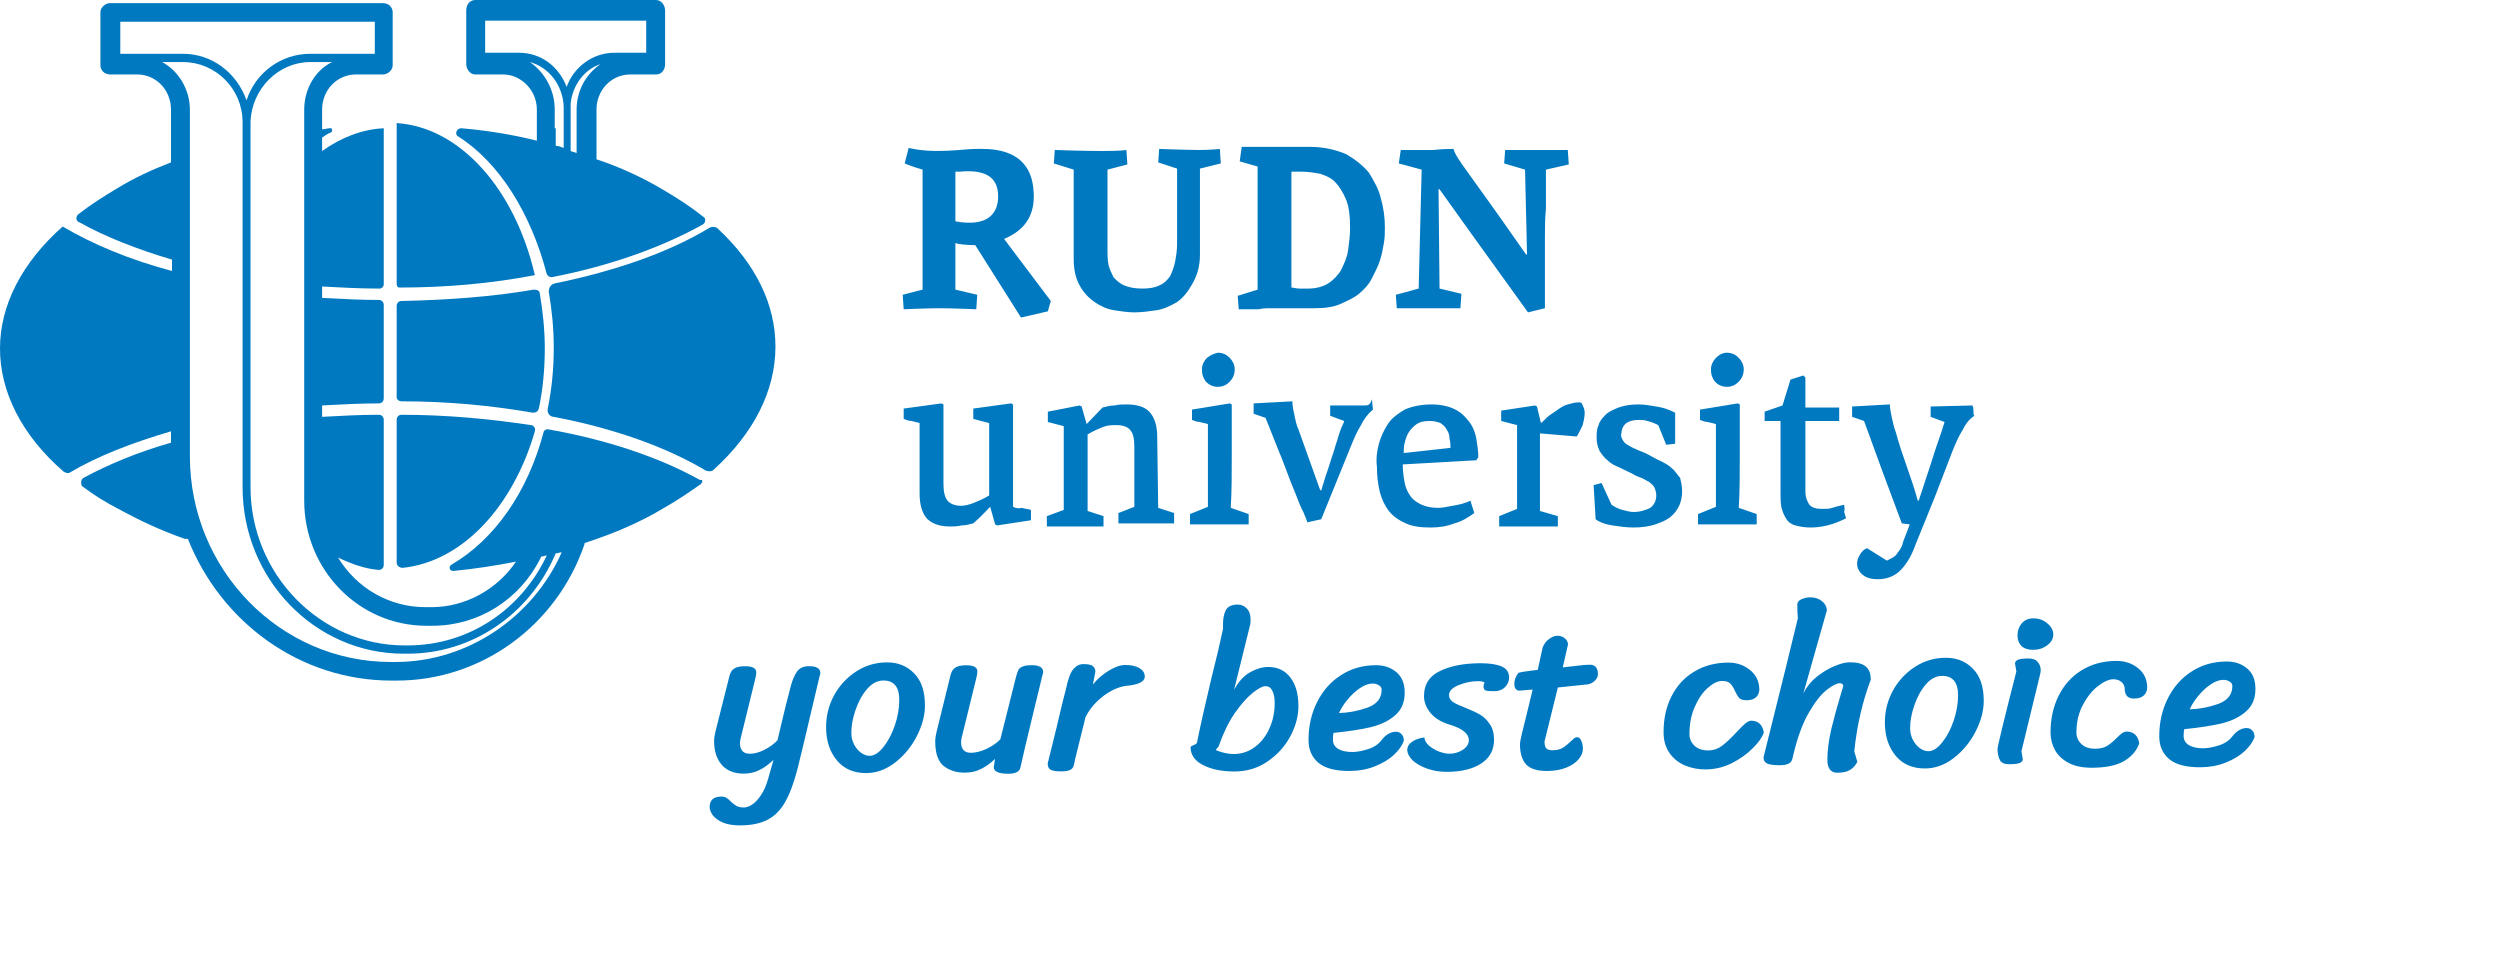 <svg width="371" height="145" viewBox="0 0 371 145" fill="none" xmlns="http://www.w3.org/2000/svg">
<g clip-path="url(#clip0_354_8398)">
<path d="M150.336 75.213V60.017C150.189 60.017 150.189 59.863 150.041 59.863L144.435 60.631V62.166L146.795 62.78V73.524C146.058 73.985 145.32 74.292 144.582 74.599C143.845 74.906 143.107 75.059 142.664 75.059C141.632 75.059 141.042 74.752 140.599 74.292C140.156 73.678 140.009 72.91 140.009 71.682V60.017L139.714 59.863L134.107 60.631V62.166C134.55 62.319 134.845 62.473 135.288 62.473C135.73 62.626 136.025 62.626 136.468 62.78V73.217C136.468 75.059 136.911 76.287 137.648 77.055C138.533 77.822 139.566 78.129 141.042 78.129C141.484 78.129 142.074 78.129 142.664 77.976C143.255 77.976 143.845 77.822 144.435 77.669C145.32 76.901 146.058 76.134 146.943 75.213L147.68 77.822L147.976 77.976L152.992 77.208V75.673C152.549 75.52 152.106 75.52 151.664 75.366C151.074 75.52 150.631 75.366 150.336 75.213ZM171.728 64.775C171.728 63.087 171.286 61.859 170.548 61.091C169.81 60.324 168.63 60.017 167.155 60.017C166.565 60.017 166.122 60.017 165.384 60.17C164.794 60.17 164.204 60.324 163.614 60.477L161.254 62.933L160.516 60.324L160.221 60.17C159.483 60.324 158.598 60.477 157.86 60.631C157.123 60.784 156.237 60.938 155.5 61.091V62.626L157.86 63.24V75.673L155.352 76.594V78.129H163.762V76.594L161.401 75.827V64.468C162.139 64.008 162.876 63.701 163.614 63.394C164.352 63.087 164.942 63.087 165.679 63.087C166.712 63.087 167.45 63.394 167.745 63.854C168.188 64.315 168.335 65.236 168.335 66.31V75.213L165.975 76.134V77.669H174.236V76.134L171.876 75.366L171.728 64.775ZM179.105 53.109C178.662 53.57 178.367 54.184 178.367 54.798C178.367 55.565 178.515 56.026 178.957 56.64C179.4 57.1 179.99 57.407 180.728 57.407C181.465 57.407 182.056 57.1 182.498 56.64C182.941 56.179 183.236 55.565 183.236 54.798C183.236 54.184 182.941 53.57 182.498 53.109C182.056 52.649 181.465 52.342 180.728 52.342C180.138 52.495 179.695 52.649 179.105 53.109ZM182.793 67.692V60.017L182.498 59.863L176.892 60.784V62.319C177.335 62.473 177.63 62.626 178.072 62.626C178.515 62.78 178.81 62.78 179.253 62.933V75.213L176.597 76.287V77.822H185.301V76.287L182.646 75.366C182.793 72.91 182.793 70.301 182.793 67.692ZM202.415 60.17H197.399V61.705L199.464 62.473C199.464 62.626 199.317 62.933 199.022 63.547C198.874 64.008 198.579 64.775 198.432 65.389C198.137 66.157 197.989 66.924 197.694 67.692L196.956 69.994C196.661 70.761 196.514 71.375 196.366 71.836C196.219 72.143 196.219 72.45 196.071 72.757H195.924L192.678 63.701C192.383 63.087 192.235 62.319 192.088 61.552C191.94 60.938 191.793 60.324 191.793 59.556L186.039 59.863V61.398L187.809 62.012C188.4 63.547 188.99 64.929 189.58 66.464C190.022 67.538 190.465 68.612 190.908 69.841C191.35 71.068 191.793 72.143 192.235 73.217C192.678 74.292 192.973 75.213 193.416 75.98C193.711 76.748 194.006 77.362 194.006 77.515L196.071 77.055L200.497 66.157C200.94 65.082 201.382 64.008 201.973 63.087C202.415 62.166 203.005 61.398 203.743 60.784L203.595 59.249C203.3 60.17 203.005 60.17 202.415 60.17ZM218.054 62.626C217.463 61.859 216.873 61.245 215.988 60.784C215.103 60.324 213.923 60.017 212.447 60.017C210.825 60.017 209.497 60.324 208.464 60.784C207.431 61.398 206.546 62.012 205.956 62.933C205.366 63.854 204.923 64.775 204.628 65.85C204.333 66.924 204.186 68.152 204.333 69.227C204.333 70.608 204.481 71.836 204.776 73.064C205.071 74.138 205.513 75.059 206.103 75.827C206.694 76.594 207.579 77.208 208.612 77.669C209.644 78.129 210.825 78.283 212.3 78.283C213.48 78.283 214.66 78.129 215.841 77.669C217.021 77.362 217.906 76.748 218.791 76.134L218.201 74.292C217.316 74.752 216.431 74.906 215.546 75.059C214.66 75.213 214.07 75.366 213.48 75.366C212.447 75.366 211.71 75.213 210.972 74.906C210.382 74.599 209.792 74.292 209.349 73.678C208.907 73.064 208.612 72.45 208.464 71.682C208.316 70.915 208.169 69.994 208.169 68.919L219.086 68.305L219.381 67.845C219.381 66.924 219.234 66.003 219.086 65.082C218.939 64.315 218.644 63.394 218.054 62.626ZM208.316 67.231C208.316 66.77 208.316 66.157 208.464 65.696C208.612 65.082 208.759 64.622 209.054 64.161C209.349 63.701 209.792 63.24 210.234 62.933C210.677 62.626 211.267 62.473 212.152 62.473C212.89 62.473 213.333 62.626 213.775 62.78C214.218 63.087 214.513 63.394 214.66 63.701C214.955 64.161 215.103 64.468 215.103 65.082C215.25 65.543 215.25 66.003 215.25 66.464L208.316 67.231ZM234.282 59.71C233.692 59.71 233.249 59.863 232.659 60.017C232.069 60.17 231.627 60.477 231.184 60.784C230.741 61.091 230.299 61.398 229.856 61.705C229.414 62.012 229.119 62.473 228.676 62.78L228.086 60.324L227.791 60.17L222.775 60.938V62.473L225.135 63.087V75.52L222.48 76.594V78.129H231.184V76.594L228.528 75.827V64.315L233.987 64.775C234.282 64.315 234.577 63.701 234.872 63.087C235.02 62.473 235.167 61.859 235.167 61.245C235.167 60.784 235.02 60.477 234.872 60.17C234.725 59.71 234.577 59.71 234.282 59.71ZM248.15 69.534C247.708 69.073 247.118 68.766 246.527 68.459C245.79 68.152 245.052 67.692 244.462 67.385C243.872 67.078 243.282 66.924 242.692 66.617C242.249 66.464 241.806 66.157 241.511 66.003C241.216 65.85 240.921 65.543 240.774 65.236C240.626 64.929 240.479 64.622 240.626 64.315C240.626 63.701 240.921 63.087 241.364 62.78C241.806 62.473 242.397 62.319 243.134 62.319C243.577 62.319 244.019 62.319 244.462 62.473C245.052 62.626 245.495 62.78 246.085 63.087L247.265 66.003L248.593 65.85V61.245C247.708 60.784 246.823 60.477 245.79 60.324C244.905 60.17 244.019 60.017 243.134 60.017C241.954 60.017 241.069 60.17 240.184 60.477C239.446 60.784 238.708 61.091 238.266 61.552C237.823 62.012 237.38 62.473 237.233 63.087C236.938 63.701 236.938 64.315 236.938 64.929C236.938 65.696 237.085 66.31 237.38 66.924C237.675 67.385 238.118 67.999 238.561 68.305C239.003 68.766 239.593 69.073 240.331 69.38L242.249 70.301C242.692 70.608 243.134 70.761 243.577 70.915C244.019 71.068 244.314 71.375 244.757 71.529C245.052 71.836 245.347 71.989 245.495 72.296C245.642 72.603 245.79 73.064 245.79 73.524C245.79 74.292 245.495 74.906 244.905 75.366C244.314 75.673 243.429 75.98 242.397 75.98C241.954 75.98 241.364 75.827 240.774 75.673C240.184 75.52 239.593 75.213 239.151 74.906L237.675 71.682C237.528 71.682 237.233 71.836 237.085 71.836C236.938 71.836 236.643 71.989 236.495 71.989L236.79 77.055C237.38 77.515 238.266 77.822 239.298 77.976C240.331 78.129 241.364 78.283 242.397 78.283C243.577 78.283 244.757 78.129 245.642 77.822C246.527 77.515 247.265 77.208 247.855 76.748C248.445 76.287 248.888 75.673 249.183 75.059C249.478 74.445 249.626 73.678 249.626 72.91C249.626 72.143 249.478 71.529 249.331 70.915C248.888 70.454 248.593 69.841 248.15 69.534ZM256.265 57.407C257.002 57.407 257.592 57.1 258.035 56.64C258.478 56.179 258.773 55.565 258.773 54.798C258.773 54.184 258.478 53.57 258.035 53.109C257.592 52.649 257.002 52.342 256.265 52.342C255.674 52.342 255.084 52.649 254.642 53.109C254.199 53.57 253.904 54.184 253.904 54.798C253.904 55.565 254.052 56.026 254.494 56.64C254.937 57.1 255.527 57.407 256.265 57.407ZM258.183 67.692V60.017L257.887 59.863L252.281 60.784V62.319C252.724 62.473 253.019 62.626 253.461 62.626C253.904 62.78 254.199 62.78 254.642 62.933V75.213L251.986 76.287V77.822H260.691V76.287L258.035 75.366C258.183 72.91 258.183 70.301 258.183 67.692ZM273.673 74.906C272.936 75.059 272.346 75.213 271.903 75.366C271.46 75.52 271.018 75.52 270.428 75.52C269.543 75.52 268.952 75.366 268.51 74.906C268.215 74.445 267.92 73.831 267.92 72.91V62.473H272.936V60.477H267.92V56.026L267.772 55.872L267.625 55.719L265.707 56.333L264.526 60.17C264.084 60.324 263.641 60.477 263.199 60.631C262.756 60.784 262.313 60.938 261.871 61.091V62.473H264.231V73.064C264.231 73.985 264.231 74.752 264.379 75.366C264.526 75.98 264.821 76.594 265.117 77.055C265.412 77.515 265.854 77.822 266.444 77.976C267.034 78.129 267.772 78.283 268.657 78.283C270.428 78.283 272.198 77.822 273.969 76.901C273.821 76.594 273.821 76.287 273.673 75.98C273.821 75.52 273.673 75.213 273.673 74.906ZM292.853 60.938C292.853 60.631 292.853 60.477 292.705 60.17L286.509 60.324V61.859L288.574 62.626C287.984 64.622 287.246 66.464 286.656 68.459L284.738 74.292H284.591C284.148 72.603 283.558 70.915 282.968 69.227C282.378 67.538 281.788 65.85 281.345 64.161C281.05 63.394 280.903 62.626 280.755 62.012C280.607 61.245 280.46 60.631 280.46 60.017L274.854 60.324V61.859L276.624 62.473L279.427 70.147C280.312 72.603 281.345 75.213 282.23 77.669L283.411 77.822L282.525 80.125C282.378 80.432 282.378 80.739 282.23 81.046C282.083 81.353 281.935 81.66 281.64 81.967C281.493 82.274 281.198 82.581 280.903 82.734L280.017 83.195L277.067 81.353C276.624 81.506 276.329 81.813 276.034 82.274C275.739 82.734 275.591 83.195 275.591 83.655C275.591 84.269 275.886 84.883 276.477 85.344C277.067 85.804 277.804 85.957 278.69 85.957C280.017 85.957 281.198 85.497 282.083 84.576C282.968 83.655 283.706 82.427 284.296 80.739L287.099 73.831C287.984 71.529 288.869 69.227 289.755 66.924C290.197 65.85 290.64 64.775 291.23 63.854C291.672 62.933 292.263 62.166 293 61.705C292.853 61.552 292.853 61.245 292.853 60.938ZM178.072 37.76V25.02L181.17 24.252L181.023 22.103C181.023 22.103 179.695 22.257 177.925 22.257C176.302 22.257 172.023 22.103 172.023 22.103L171.876 24.099L174.679 25.02V36.225C174.679 37.146 174.531 38.067 174.384 38.834C174.236 39.602 173.941 40.369 173.646 40.983C173.204 41.597 172.761 42.058 172.023 42.365C171.433 42.672 170.548 42.825 169.515 42.825C168.483 42.825 167.597 42.672 166.86 42.365C166.122 42.058 165.679 41.597 165.237 41.137C164.942 40.523 164.647 39.909 164.499 39.295C164.352 38.527 164.352 37.76 164.352 36.992V25.173L167.302 24.406L167.155 22.257C167.155 22.257 166.417 22.41 163.614 22.41C160.811 22.41 156.532 22.257 156.532 22.257L156.385 24.252L159.336 25.173V38.374C159.336 40.062 159.631 41.29 160.221 42.365C160.811 43.439 161.549 44.207 162.434 44.821C163.319 45.435 164.352 45.895 165.384 46.049C166.417 46.202 167.45 46.356 168.335 46.356C169.368 46.356 170.548 46.202 171.581 46.049C172.614 45.895 173.646 45.435 174.679 44.821C175.564 44.207 176.302 43.286 176.892 42.211C177.63 40.983 178.072 39.602 178.072 37.76ZM188.4 45.742H195.039C196.514 45.742 197.842 45.588 198.874 45.128C199.907 44.667 200.94 44.207 201.677 43.593C202.415 42.979 203.153 42.211 203.595 41.29C204.038 40.369 204.481 39.602 204.776 38.681C205.071 37.76 205.218 36.992 205.366 36.072C205.513 35.304 205.513 34.536 205.513 33.769C205.513 32.388 205.366 31.006 204.923 29.471C204.628 28.09 203.89 26.862 203.153 25.634C202.268 24.559 201.087 23.638 199.76 22.871C198.284 22.257 196.514 21.796 194.448 21.796H184.269L183.974 23.945L186.629 24.713V42.979L183.678 43.9L183.826 45.895H186.777C187.514 45.742 187.957 45.742 188.4 45.742ZM191.645 25.48H193.268C194.153 25.48 195.039 25.634 195.924 25.787C196.809 26.094 197.547 26.401 198.137 27.015C198.727 27.629 199.317 28.55 199.76 29.625C200.202 30.699 200.35 32.081 200.35 33.769C200.35 34.997 200.202 36.072 200.055 37.146C199.907 38.22 199.464 39.141 199.022 40.062C198.579 40.83 197.842 41.597 197.104 42.058C196.366 42.518 195.334 42.825 194.153 42.825H192.826C192.383 42.825 191.94 42.672 191.645 42.672V25.48ZM207.136 43.746L207.284 45.742H216.726L216.873 43.593L213.628 42.825L213.48 28.09H213.628L218.349 34.69L226.758 46.356L229.266 45.742V35.458C229.266 33.922 229.266 32.388 229.414 31.006V25.173L232.807 24.406L232.659 22.257H223.365L223.217 24.252L226.315 25.173L226.611 37.76H226.463L222.48 32.081L216.873 24.252C216.726 23.945 216.431 23.638 216.283 23.331C215.988 22.871 215.841 22.564 215.693 22.103C215.103 22.103 214.07 22.103 212.742 22.257H207.874L207.579 24.252L210.972 25.173L210.529 42.825L207.136 43.746ZM133.96 43.746L134.107 45.895C134.107 45.895 137.501 45.742 139.419 45.742C141.337 45.742 144.877 45.895 144.877 45.895L145.025 43.746L141.779 42.979V36.072C142.222 36.225 143.255 36.379 144.73 36.379L151.516 47.123L155.5 46.202L155.942 44.667L149.008 35.458C151.516 34.383 154.024 32.388 153.287 27.476C152.402 21.643 146.353 22.103 144.73 22.103C142.959 22.103 138.681 22.871 134.845 21.95L134.255 24.252C134.255 24.252 135.288 24.713 136.911 25.173V42.979L133.96 43.746ZM148.123 29.164C148.123 31.467 146.795 33.769 141.779 32.848V25.48H142.369C146.943 25.02 148.123 26.862 148.123 29.164Z" fill="#0079C1"/>
<path d="M59.751 84.269C68.603 83.348 76.127 75.213 79.373 64.008C79.52 63.547 79.225 63.24 78.93 63.087H78.783C72.734 62.166 66.242 61.552 59.603 61.552C59.161 61.552 58.866 61.859 58.866 62.319V83.501C58.866 83.962 59.308 84.269 59.751 84.269ZM68.013 20.261C74.062 24.099 78.783 31.62 81.143 40.676C81.291 40.983 81.586 41.137 81.881 41.137C90.585 39.448 98.257 36.685 104.306 33.309C104.601 33.155 104.748 32.694 104.601 32.388L104.453 32.234C102.535 30.699 100.617 29.471 98.552 28.243C95.454 26.401 92.208 24.866 88.52 23.638V16.27C88.52 13.354 90.733 11.052 93.536 11.052H97.372C98.109 11.052 98.7 10.438 98.7 9.517V1.535C98.7 0.767 98.109 0 97.372 0H70.521C69.783 0 69.193 0.614 69.193 1.535V9.517C69.193 10.284 69.783 11.052 70.521 11.052H74.652C77.307 11.052 79.668 13.354 79.668 16.27V20.875C75.98 19.954 72.144 19.34 68.455 19.033C67.718 19.033 67.423 19.954 68.013 20.261ZM85.569 16.27V22.717C85.274 22.564 84.979 22.564 84.684 22.41V15.35C84.979 12.587 86.749 10.284 89.11 9.517C86.897 11.052 85.569 13.508 85.569 16.27ZM95.896 3.07V7.828H91.175C87.93 7.828 85.126 9.977 84.094 12.894C82.914 9.824 80.258 7.828 77.012 7.828H71.996V3.07H95.896ZM82.323 19.033V16.27C82.323 13.354 80.848 10.745 78.635 9.21C81.438 9.977 83.504 12.587 83.651 15.81V21.95C83.209 21.796 82.914 21.643 82.471 21.643V19.033H82.323Z" fill="#0079C1"/>
<path d="M59.308 42.672C66.242 42.672 73.029 42.058 79.373 40.83C76.422 28.09 68.308 18.88 58.866 18.266V42.058C58.866 42.518 59.013 42.672 59.308 42.672Z" fill="#0079C1"/>
<path d="M103.863 71.222C97.814 67.845 89.995 65.236 81.291 63.701C80.996 63.701 80.848 63.854 80.701 64.008C78.34 73.064 73.324 80.125 66.98 83.808C66.537 84.115 66.685 84.729 67.275 84.729C70.373 84.422 73.472 83.962 76.57 83.348C73.767 87.492 69.046 90.102 64.029 90.102H63.144C57.833 90.102 52.965 87.339 50.161 82.734C52.079 83.655 54.145 84.422 56.21 84.576C56.653 84.576 56.948 84.269 56.948 83.808V62.319C56.948 61.859 56.653 61.552 56.21 61.552C53.407 61.552 50.604 61.705 47.801 61.859V60.17C50.604 60.017 53.407 59.863 56.21 59.863C56.653 59.863 56.948 59.556 56.948 59.096V45.281C56.948 44.821 56.653 44.514 56.21 44.514C53.407 44.514 50.604 44.36 47.801 44.207V42.518C50.604 42.672 53.407 42.825 56.358 42.825C56.653 42.825 56.948 42.518 56.948 42.211V19.033C53.702 19.187 50.604 20.415 47.801 22.41V20.415C48.243 20.108 48.686 19.801 49.129 19.647C49.424 19.494 49.276 18.88 48.981 19.033C48.538 19.033 48.243 19.187 47.801 19.187V16.27C47.801 13.354 50.014 11.052 52.817 11.052H56.8C57.538 11.052 58.276 10.438 58.276 9.67V1.842C58.276 1.074 57.685 0.46 56.8 0.46H16.376C15.639 0.46 14.901 1.074 14.901 1.842V9.67C14.901 10.438 15.491 11.052 16.376 11.052H20.36C23.163 11.052 25.376 13.354 25.376 16.27V18.266V24.099C22.573 25.173 19.917 26.401 17.409 27.936C15.344 29.164 13.426 30.392 11.655 31.773C11.213 32.081 11.213 32.848 11.803 33.002C15.639 35.15 20.36 36.992 25.523 38.527V40.216C19.18 38.527 13.721 36.225 9.295 33.615C3.246 38.988 0 45.281 0 51.728C0 58.175 3.246 64.621 9.442 69.994C9.737 70.147 10.033 70.301 10.328 70.147C14.459 67.692 19.622 65.696 25.376 64.008V65.696C20.507 67.078 16.081 68.919 12.393 70.915C12.098 71.068 11.95 71.529 12.098 71.989C12.098 72.143 12.245 72.143 12.393 72.296C14.016 73.524 15.786 74.599 17.557 75.52C20.655 77.208 23.901 78.743 27.441 79.971H27.884C32.752 92.251 44.408 101 58.128 101H58.866C71.406 101 82.619 92.865 86.749 80.739V80.585C91.028 79.204 95.011 77.515 98.552 75.366C100.47 74.292 102.24 73.064 104.011 71.836C104.158 71.682 104.306 71.375 104.158 71.222C104.06 71.222 103.962 71.222 103.863 71.222ZM45.145 16.27V74.292C45.145 84.576 53.26 92.865 63.292 92.865H64.177C70.963 92.865 77.16 89.027 80.258 82.734C80.258 82.734 80.258 82.581 80.406 82.581C80.701 82.581 80.848 82.427 81.143 82.427C77.307 90.562 69.488 95.781 60.489 95.781H60.046C47.506 95.781 37.178 85.19 37.178 72.296V18.112C37.326 13.201 41.309 9.21 46.031 9.21H49.276C46.768 10.438 45.145 13.201 45.145 16.27ZM55.62 3.223V7.982H46.031C41.752 7.982 37.916 10.745 36.588 14.889C35.113 10.745 31.425 7.982 27.146 7.982H17.852V3.223H55.62ZM58.718 98.237H57.981C41.605 98.237 28.179 84.576 28.179 67.691V18.88V16.27C28.179 13.201 26.409 10.438 24.048 9.21H27.146C32.015 9.21 35.998 13.201 35.998 18.112V72.296C35.998 85.957 46.768 97.009 59.898 97.009H60.489C70.078 97.009 78.635 91.176 82.471 82.12C82.766 82.12 83.061 81.966 83.356 81.966C79.078 91.637 69.341 98.237 58.718 98.237Z" fill="#0079C1"/>
<path d="M106.519 33.922C106.224 33.615 105.634 33.615 105.339 33.769C99.29 37.453 91.323 40.216 82.323 42.058C81.733 42.211 81.438 42.672 81.438 43.286C81.881 45.895 82.176 48.658 82.176 51.575C82.176 54.798 81.881 57.714 81.291 60.631C81.143 61.245 81.586 61.859 82.176 61.859C91.028 63.547 98.847 66.31 104.748 69.841C105.191 69.994 105.634 69.994 105.929 69.687C111.83 64.315 115.076 58.021 115.076 51.421C115.076 45.128 112.125 39.141 106.519 33.922ZM59.603 59.556C66.39 59.556 72.881 60.17 79.078 61.245C79.52 61.245 79.815 61.091 79.963 60.631C80.553 57.868 80.848 54.798 80.848 51.728C80.848 48.965 80.553 46.202 80.11 43.593C80.11 43.132 79.668 42.979 79.225 42.979C73.029 44.053 66.39 44.514 59.603 44.667C59.161 44.667 58.866 44.974 58.866 45.435V58.942C58.866 59.249 59.161 59.556 59.603 59.556Z" fill="#0079C1"/>
</g>
<path d="M114.786 112.77C114.064 113.456 113.362 113.96 112.68 114.283C111.999 114.627 111.232 114.802 110.379 114.805C108.971 114.811 107.881 114.379 107.109 113.507C106.359 112.636 105.98 111.475 105.974 110.024C105.972 109.598 106.034 109.128 106.16 108.616L108.267 100.254C108.393 99.784 108.616 99.442 108.935 99.227C109.275 98.991 109.819 98.871 110.565 98.868C111.675 98.863 112.231 99.17 112.233 99.789C112.234 100.045 112.161 100.451 112.015 101.006L109.908 109.591C109.845 109.848 109.814 110.104 109.815 110.36C109.817 110.808 109.936 111.17 110.172 111.446C110.408 111.722 110.782 111.859 111.294 111.857C111.955 111.854 112.669 111.659 113.435 111.272C114.202 110.885 114.85 110.412 115.381 109.855L115.978 107.325C116.376 105.616 116.837 103.769 117.362 101.783C117.593 100.928 117.889 100.234 118.249 99.699C118.631 99.142 119.227 98.862 120.037 98.859C121.168 98.854 121.735 99.193 121.738 99.876C121.738 99.982 121.707 100.121 121.644 100.292C121.602 100.441 121.57 100.57 121.549 100.676L120.512 105.065C119.423 109.72 118.711 112.7 118.375 114.002C117.83 116.138 117.208 117.815 116.509 119.035C115.811 120.254 114.929 121.132 113.865 121.67C112.822 122.208 111.479 122.48 109.836 122.488C108.791 122.492 107.926 122.347 107.242 122.051C106.58 121.755 106.087 121.395 105.766 120.969C105.465 120.544 105.314 120.15 105.312 119.787C105.308 118.742 105.882 118.217 107.034 118.212C107.354 118.21 107.61 118.273 107.802 118.4C108.016 118.528 108.23 118.708 108.445 118.942C108.766 119.239 109.055 119.462 109.312 119.61C109.59 119.758 109.963 119.831 110.433 119.829C110.795 119.827 111.2 119.676 111.647 119.376C112.093 119.075 112.529 118.604 112.953 117.962C113.376 117.32 113.725 116.519 113.998 115.557L114.786 112.77ZM128.572 114.726C126.695 114.734 125.231 114.1 124.18 112.825C123.129 111.55 122.599 109.92 122.591 107.936C122.583 106.272 122.971 104.702 123.754 103.227C124.558 101.751 125.652 100.562 127.035 99.66C128.417 98.758 129.941 98.304 131.605 98.296C133.247 98.289 134.594 98.828 135.644 99.911C136.715 100.973 137.255 102.549 137.264 104.64C137.271 106.112 136.872 107.639 136.068 109.221C135.265 110.803 134.182 112.12 132.822 113.171C131.482 114.201 130.066 114.719 128.572 114.726ZM129.041 112.164C129.724 112.161 130.405 111.731 131.084 110.875C131.784 110.019 132.355 108.939 132.797 107.635C133.24 106.332 133.458 105.062 133.453 103.825C133.445 101.926 132.651 100.98 131.072 100.987C130.198 100.991 129.4 101.41 128.678 102.245C127.956 103.08 127.385 104.118 126.963 105.357C126.542 106.575 126.334 107.717 126.338 108.784C126.341 109.402 126.482 109.978 126.762 110.51C127.041 111.021 127.385 111.424 127.791 111.721C128.219 112.018 128.636 112.166 129.041 112.164ZM151.443 113.858C151.359 114.221 151.168 114.467 150.87 114.597C150.572 114.747 150.178 114.824 149.687 114.826C148.215 114.832 147.478 114.505 147.475 113.843L147.661 112.627C146.939 113.312 146.226 113.817 145.524 114.14C144.843 114.484 144.065 114.658 143.19 114.662C141.953 114.668 140.906 114.341 140.05 113.684C139.215 113.005 138.794 111.801 138.786 110.073C138.784 109.647 138.846 109.177 138.972 108.665L141.079 100.111C141.205 99.641 141.427 99.299 141.746 99.084C142.087 98.848 142.63 98.728 143.377 98.725C144.486 98.72 145.042 99.027 145.045 99.646C145.046 99.902 144.973 100.308 144.826 100.863L142.719 109.448C142.657 109.704 142.626 109.961 142.627 110.217C142.629 110.665 142.748 111.027 142.984 111.303C143.219 111.579 143.593 111.716 144.105 111.714C144.788 111.711 145.555 111.516 146.407 111.128C147.258 110.719 147.939 110.247 148.449 109.711L149.267 106.476C150.126 103.016 150.629 101.008 150.776 100.453C150.902 99.983 151.018 99.641 151.124 99.427C151.251 99.192 151.463 99.021 151.762 98.913C152.06 98.783 152.507 98.717 153.105 98.715C154.235 98.71 154.802 99.049 154.805 99.731C154.806 99.838 154.774 99.977 154.711 100.148C154.669 100.297 154.638 100.425 154.617 100.532L153.359 105.722C152.353 109.844 151.714 112.556 151.443 113.858ZM159.538 112.703C159.517 112.831 159.465 113.087 159.381 113.472C159.319 113.835 159.139 114.091 158.841 114.242C158.564 114.392 158.116 114.469 157.498 114.472C156.794 114.475 156.281 114.402 155.961 114.254C155.64 114.107 155.479 113.787 155.477 113.297C155.539 113.04 155.99 111.214 156.829 107.819C157.436 105.192 157.887 103.345 158.181 102.277C158.494 100.761 158.863 99.767 159.288 99.296C159.712 98.803 160.202 98.556 160.756 98.553C161.503 98.55 161.983 98.655 162.198 98.867C162.433 99.079 162.552 99.356 162.553 99.698L162.178 101.587C162.857 100.752 163.643 100.066 164.537 99.529C165.452 98.97 166.261 98.689 166.965 98.686C167.882 98.682 168.598 98.839 169.111 99.157C169.624 99.475 169.882 99.89 169.884 100.402C169.886 100.786 169.642 101.096 169.153 101.333C168.684 101.548 168.066 101.69 167.298 101.757C166.147 101.869 164.965 102.375 163.753 103.276C162.562 104.178 161.671 105.238 161.079 106.456L159.538 112.703ZM177.637 110.192C178.075 107.971 178.797 104.747 179.803 100.518C180.474 97.891 181.039 95.489 181.499 93.311L181.496 92.607C181.493 91.796 181.628 91.113 181.903 90.557C182.199 90.001 182.796 89.721 183.692 89.717C184.204 89.715 184.642 89.905 185.006 90.288C185.392 90.649 185.586 91.224 185.59 92.013C185.591 92.248 185.581 92.429 185.56 92.557L183.139 102.36C183.816 101.12 184.612 100.252 185.527 99.757C186.464 99.241 187.348 98.981 188.18 98.978C189.588 98.972 190.689 99.49 191.483 100.531C192.277 101.552 192.677 102.958 192.685 104.75C192.692 106.244 192.293 107.749 191.489 109.268C190.685 110.764 189.559 112.007 188.113 112.994C186.688 113.982 185.058 114.48 183.224 114.488C181.368 114.496 179.809 114.183 178.547 113.548C177.307 112.913 176.685 112.031 176.68 110.9C176.679 110.793 176.828 110.686 177.126 110.578C177.446 110.449 177.616 110.32 177.637 110.192ZM180.871 110.69C180.871 110.754 180.786 110.872 180.616 111.043C180.447 111.214 180.394 111.311 180.458 111.332C181.398 111.712 182.274 111.9 183.084 111.896C184.258 111.891 185.301 111.545 186.216 110.859C187.151 110.172 187.873 109.251 188.38 108.097C188.908 106.943 189.169 105.672 189.163 104.286C189.16 103.539 189.04 102.942 188.803 102.495C188.588 102.048 188.256 101.826 187.808 101.828C187.36 101.829 186.722 102.163 185.893 102.828C185.064 103.493 184.183 104.489 183.25 105.815C182.338 107.142 181.545 108.767 180.871 110.69ZM200.285 114.413C198.173 114.422 196.625 114.013 195.64 113.185C194.676 112.358 194.191 111.25 194.185 109.864C194.176 107.794 194.595 105.915 195.441 104.226C196.287 102.516 197.465 101.177 198.975 100.211C200.486 99.223 202.211 98.725 204.153 98.716C205.369 98.711 206.384 99.048 207.197 99.727C208.032 100.406 208.453 101.418 208.458 102.761C208.465 104.191 208 105.313 207.065 106.128C206.151 106.942 204.948 107.534 203.457 107.903C201.986 108.251 200.131 108.537 197.892 108.76C197.83 109.037 197.799 109.368 197.801 109.752C197.803 110.349 198.061 110.807 198.575 111.125C199.088 111.442 199.804 111.599 200.721 111.595C201.382 111.592 202.15 111.45 203.023 111.169C203.918 110.888 204.598 110.426 205.065 109.784C205.341 109.42 205.659 109.131 206.021 108.916C206.404 108.701 206.777 108.593 207.14 108.591C207.481 108.59 207.759 108.706 207.973 108.94C208.209 109.152 208.328 109.482 208.33 109.93C208.098 110.614 207.61 111.309 206.867 112.017C206.123 112.702 205.176 113.272 204.026 113.725C202.897 114.178 201.65 114.407 200.285 114.413ZM198.712 105.812C200.077 105.785 201.473 105.523 202.9 105.026C204.327 104.508 205.038 103.619 205.033 102.36C205.031 102.062 204.892 101.838 204.614 101.69C204.336 101.521 204.037 101.437 203.717 101.438C203.098 101.441 202.448 101.678 201.768 102.151C201.108 102.602 200.503 103.17 199.951 103.855C199.399 104.518 198.986 105.171 198.712 105.812ZM220.305 101.27C220.049 101.143 219.729 101.08 219.345 101.082C218.385 101.086 217.426 101.282 216.467 101.671C215.509 102.059 215.031 102.551 215.034 103.149C215.035 103.575 215.229 103.916 215.614 104.17C215.999 104.425 216.608 104.71 217.442 105.026C218.339 105.385 219.066 105.723 219.622 106.041C220.178 106.358 220.66 106.826 221.068 107.443C221.498 108.038 221.714 108.805 221.718 109.744C221.725 111.28 221.09 112.467 219.814 113.304C218.559 114.12 216.865 114.533 214.731 114.542C213.686 114.547 212.715 114.391 211.817 114.075C210.92 113.759 210.203 113.357 209.668 112.868C209.154 112.359 208.874 111.858 208.829 111.368C208.827 110.856 209.049 110.439 209.496 110.117C209.942 109.774 210.571 109.547 211.381 109.437C211.404 109.863 211.63 110.268 212.058 110.65C212.487 111.011 212.989 111.307 213.566 111.539C214.164 111.75 214.677 111.854 215.104 111.853C215.829 111.849 216.489 111.655 217.085 111.268C217.681 110.86 217.977 110.389 217.975 109.856C217.971 108.875 217.018 108.1 215.117 107.533C213.899 107.175 212.958 106.603 212.293 105.817C211.65 105.03 211.326 104.2 211.322 103.325C211.315 101.597 212.088 100.356 213.642 99.603C215.217 98.828 217.221 98.435 219.653 98.425C221.018 98.419 222.075 98.574 222.823 98.891C223.571 99.208 223.947 99.761 223.95 100.55C223.953 101.083 223.752 101.553 223.349 101.961C222.966 102.368 222.413 102.573 221.687 102.576C221.047 102.579 220.631 102.538 220.439 102.453C220.268 102.347 220.171 102.177 220.148 101.943C220.147 101.729 220.2 101.505 220.305 101.27ZM229.207 110.031C229.209 110.522 229.295 110.863 229.467 111.054C229.638 111.245 229.959 111.34 230.428 111.338C231.047 111.335 231.558 111.205 231.963 110.947C232.388 110.668 232.898 110.239 233.493 109.66C233.663 109.489 233.854 109.403 234.068 109.402C234.324 109.401 234.527 109.592 234.678 109.975C234.829 110.337 234.906 110.71 234.907 111.094C234.91 111.628 234.698 112.151 234.274 112.665C233.85 113.179 233.233 113.598 232.424 113.921C231.614 114.245 230.666 114.409 229.578 114.414C228.127 114.42 227.091 114.094 226.469 113.435C225.869 112.776 225.566 111.764 225.56 110.399C225.559 110.207 225.653 109.705 225.842 108.894C226.03 108.082 226.271 107.111 226.565 105.979L227.445 102.327L225.494 102.495C225.238 102.496 225.045 102.401 224.916 102.21C224.788 102.018 224.723 101.784 224.721 101.507C224.719 100.973 224.909 100.439 225.29 99.904C225.333 99.84 225.546 99.775 225.929 99.709C226.313 99.644 226.782 99.578 227.337 99.511L228.2 99.411L228.922 96.112C229.133 95.557 229.451 95.129 229.876 94.828C230.323 94.506 230.738 94.344 231.122 94.343C231.549 94.341 231.912 94.467 232.212 94.722C232.512 94.977 232.673 95.275 232.696 95.616L231.911 99.043C232.742 98.933 233.51 98.844 234.214 98.777C234.938 98.689 235.504 98.644 235.909 98.642C236.72 98.638 237.127 99.106 237.131 100.044C237.133 100.407 236.974 100.738 236.655 101.039C236.358 101.317 236.028 101.489 235.666 101.555L231.188 102.022L229.207 110.031ZM261.754 108.705C261.523 109.41 260.971 110.191 260.101 111.048C259.251 111.905 258.209 112.646 256.974 113.27C255.739 113.873 254.45 114.177 253.106 114.183C252.018 114.188 250.993 113.989 250.031 113.588C249.091 113.187 248.331 112.572 247.751 111.742C247.172 110.913 246.879 109.901 246.874 108.706C246.865 106.701 247.252 104.918 248.035 103.357C248.817 101.796 249.932 100.575 251.379 99.694C252.847 98.792 254.541 98.337 256.461 98.328C257.698 98.323 258.767 98.681 259.666 99.402C260.586 100.124 261.06 101.081 261.086 102.276C261.088 102.745 260.93 103.141 260.611 103.462C260.293 103.762 259.824 103.914 259.205 103.916C258.715 103.918 258.352 103.813 258.116 103.601C257.902 103.367 257.687 103.016 257.471 102.548C257.256 102.058 257.02 101.686 256.763 101.431C256.505 101.176 256.1 101.05 255.545 101.052C254.905 101.055 254.202 101.399 253.437 102.085C252.672 102.75 252.026 103.692 251.498 104.91C250.97 106.107 250.709 107.463 250.715 108.977C250.718 109.617 250.966 110.182 251.459 110.67C251.973 111.137 252.667 111.369 253.542 111.365C254.267 111.362 254.949 111.124 255.587 110.652C256.225 110.159 256.958 109.462 257.786 108.562C258.317 108.005 258.731 107.598 259.028 107.341C259.347 107.084 259.624 106.954 259.859 106.953C260.925 106.949 261.557 107.533 261.754 108.705ZM267.618 102.888C268.104 101.925 268.773 101.101 269.623 100.415C270.495 99.728 271.378 99.202 272.272 98.835C273.167 98.469 273.902 98.284 274.478 98.282C275.587 98.277 276.388 98.487 276.88 98.911C277.373 99.314 277.621 99.964 277.625 100.86C276.381 104.151 275.564 107.696 275.175 111.495L275.63 113.061C275.376 113.553 275.037 113.938 274.611 114.217C274.186 114.518 273.536 114.67 272.661 114.674C272.149 114.676 271.775 114.507 271.539 114.167C271.303 113.826 271.184 113.4 271.181 112.888C271.175 111.459 271.371 109.89 271.769 108.182C272.188 106.452 272.671 104.69 273.218 102.895C273.428 102.212 273.533 101.859 273.533 101.838C273.532 101.539 273.361 101.391 273.019 101.392C272.571 101.394 271.922 101.727 271.072 102.393C270.221 103.058 269.341 104.181 268.43 105.764C267.52 107.325 266.761 109.377 266.153 111.918C266.132 112.025 266.08 112.249 265.996 112.591C265.912 112.932 265.721 113.179 265.423 113.329C265.125 113.48 264.667 113.557 264.048 113.559C263.302 113.562 262.725 113.49 262.319 113.343C261.913 113.174 261.709 112.855 261.707 112.385C264.454 101.387 266.152 94.51 266.801 91.755C266.779 91.478 266.756 91.115 266.732 90.667C266.73 90.198 266.729 89.835 266.728 89.579C266.79 89.28 267.013 89.055 267.397 88.904C267.801 88.732 268.206 88.645 268.612 88.643C269.294 88.64 269.871 88.819 270.342 89.18C270.813 89.54 271.071 89.998 271.116 90.552L267.618 102.888ZM285.696 114.041C283.818 114.049 282.354 113.415 281.303 112.14C280.253 110.865 279.723 109.235 279.714 107.251C279.707 105.587 280.095 104.017 280.878 102.542C281.682 101.066 282.775 99.877 284.158 98.975C285.541 98.073 287.064 97.619 288.728 97.612C290.371 97.604 291.717 98.142 292.767 99.226C293.839 100.288 294.379 101.864 294.388 103.955C294.394 105.427 293.996 106.954 293.192 108.536C292.388 110.118 291.306 111.435 289.945 112.486C288.606 113.516 287.189 114.034 285.696 114.041ZM286.165 111.479C286.847 111.476 287.528 111.046 288.207 110.19C288.907 109.333 289.479 108.254 289.921 106.95C290.363 105.647 290.582 104.377 290.576 103.139C290.568 101.241 289.775 100.295 288.196 100.302C287.321 100.306 286.523 100.725 285.801 101.56C285.08 102.395 284.508 103.433 284.087 104.672C283.666 105.89 283.457 107.032 283.462 108.099C283.465 108.717 283.606 109.293 283.885 109.825C284.165 110.335 284.508 110.739 284.915 111.036C285.343 111.333 285.759 111.481 286.165 111.479ZM299.396 94.301C299.393 93.64 299.593 93.052 299.996 92.538C300.421 92.024 301.006 91.766 301.753 91.763C302.542 91.759 303.226 92.001 303.804 92.49C304.403 92.978 304.705 93.531 304.707 94.15C304.71 94.768 304.414 95.303 303.818 95.754C303.223 96.204 302.531 96.431 301.741 96.435C300.973 96.438 300.386 96.249 299.979 95.866C299.593 95.463 299.399 94.941 299.396 94.301ZM296.429 111.178C296.428 110.794 297.36 106.95 299.227 99.646L299.03 98.463C299.029 98.228 299.167 98.046 299.444 97.917C299.72 97.788 300.253 97.721 301.043 97.718C301.661 97.715 302.11 97.884 302.389 98.224C302.689 98.564 302.84 98.969 302.842 99.438C302.843 99.566 302.822 99.737 302.781 99.95L299.983 111.483L300.18 112.666C300.181 112.9 300.043 113.082 299.766 113.211C299.49 113.341 298.956 113.407 298.167 113.41C297.463 113.414 297.004 113.213 296.789 112.808C296.573 112.383 296.454 111.839 296.429 111.178ZM317.462 110.318C317.082 111.408 316.329 112.286 315.201 112.952C314.073 113.597 312.496 113.924 310.469 113.933C309.061 113.939 307.898 113.699 306.978 113.212C306.059 112.725 305.384 112.088 304.954 111.301C304.524 110.513 304.307 109.661 304.303 108.744C304.294 106.696 304.691 104.87 305.495 103.266C306.298 101.642 307.434 100.378 308.902 99.475C310.392 98.552 312.118 98.085 314.08 98.077C315.318 98.072 316.386 98.43 317.285 99.151C318.184 99.872 318.636 100.83 318.641 102.025C318.644 102.494 318.475 102.89 318.135 103.211C317.816 103.511 317.347 103.663 316.729 103.665C316.217 103.668 315.853 103.541 315.639 103.286C315.424 103.01 315.316 102.69 315.315 102.328C315.313 101.858 315.151 101.486 314.83 101.21C314.509 100.934 314.103 100.797 313.612 100.799C312.972 100.802 312.206 101.146 311.313 101.833C310.441 102.52 309.688 103.472 309.053 104.691C308.44 105.888 308.136 107.234 308.143 108.727C308.145 109.388 308.393 109.953 308.886 110.42C309.379 110.887 310.062 111.119 310.937 111.115C311.662 111.112 312.248 110.97 312.695 110.691C313.142 110.412 313.62 110.015 314.13 109.501C314.449 109.179 314.714 108.944 314.927 108.793C315.14 108.643 315.363 108.567 315.598 108.566C316.11 108.564 316.527 108.712 316.848 109.009C317.169 109.285 317.374 109.721 317.462 110.318ZM326.534 113.863C324.422 113.872 322.873 113.463 321.889 112.635C320.925 111.807 320.44 110.7 320.434 109.313C320.425 107.244 320.843 105.365 321.689 103.676C322.535 101.965 323.714 100.627 325.224 99.66C326.734 98.672 328.46 98.174 330.402 98.166C331.617 98.16 332.632 98.497 333.446 99.177C334.281 99.856 334.701 100.867 334.707 102.211C334.713 103.64 334.249 104.762 333.314 105.577C332.4 106.392 331.197 106.984 329.706 107.353C328.235 107.701 326.38 107.986 324.141 108.209C324.078 108.487 324.048 108.818 324.05 109.202C324.052 109.799 324.31 110.256 324.824 110.574C325.337 110.892 326.052 111.049 326.97 111.045C327.631 111.042 328.398 110.9 329.272 110.619C330.167 110.338 330.847 109.876 331.314 109.234C331.59 108.87 331.908 108.581 332.27 108.366C332.653 108.151 333.026 108.042 333.389 108.041C333.73 108.039 334.008 108.155 334.222 108.389C334.458 108.602 334.576 108.932 334.578 109.38C334.347 110.063 333.859 110.759 333.116 111.466C332.372 112.152 331.425 112.721 330.275 113.174C329.146 113.627 327.899 113.857 326.534 113.863ZM324.96 105.262C326.326 105.234 327.722 104.972 329.149 104.475C330.576 103.957 331.287 103.069 331.281 101.81C331.28 101.511 331.14 101.288 330.862 101.14C330.584 100.97 330.285 100.886 329.965 100.888C329.347 100.89 328.697 101.128 328.016 101.6C327.357 102.051 326.752 102.619 326.2 103.304C325.648 103.968 325.235 104.62 324.96 105.262Z" fill="#0079C1"/>
<defs>
<clipPath id="clip0_354_8398">
<rect width="293" height="101" fill="white" transform="translate(0)"/>
</clipPath>
</defs>
</svg>
